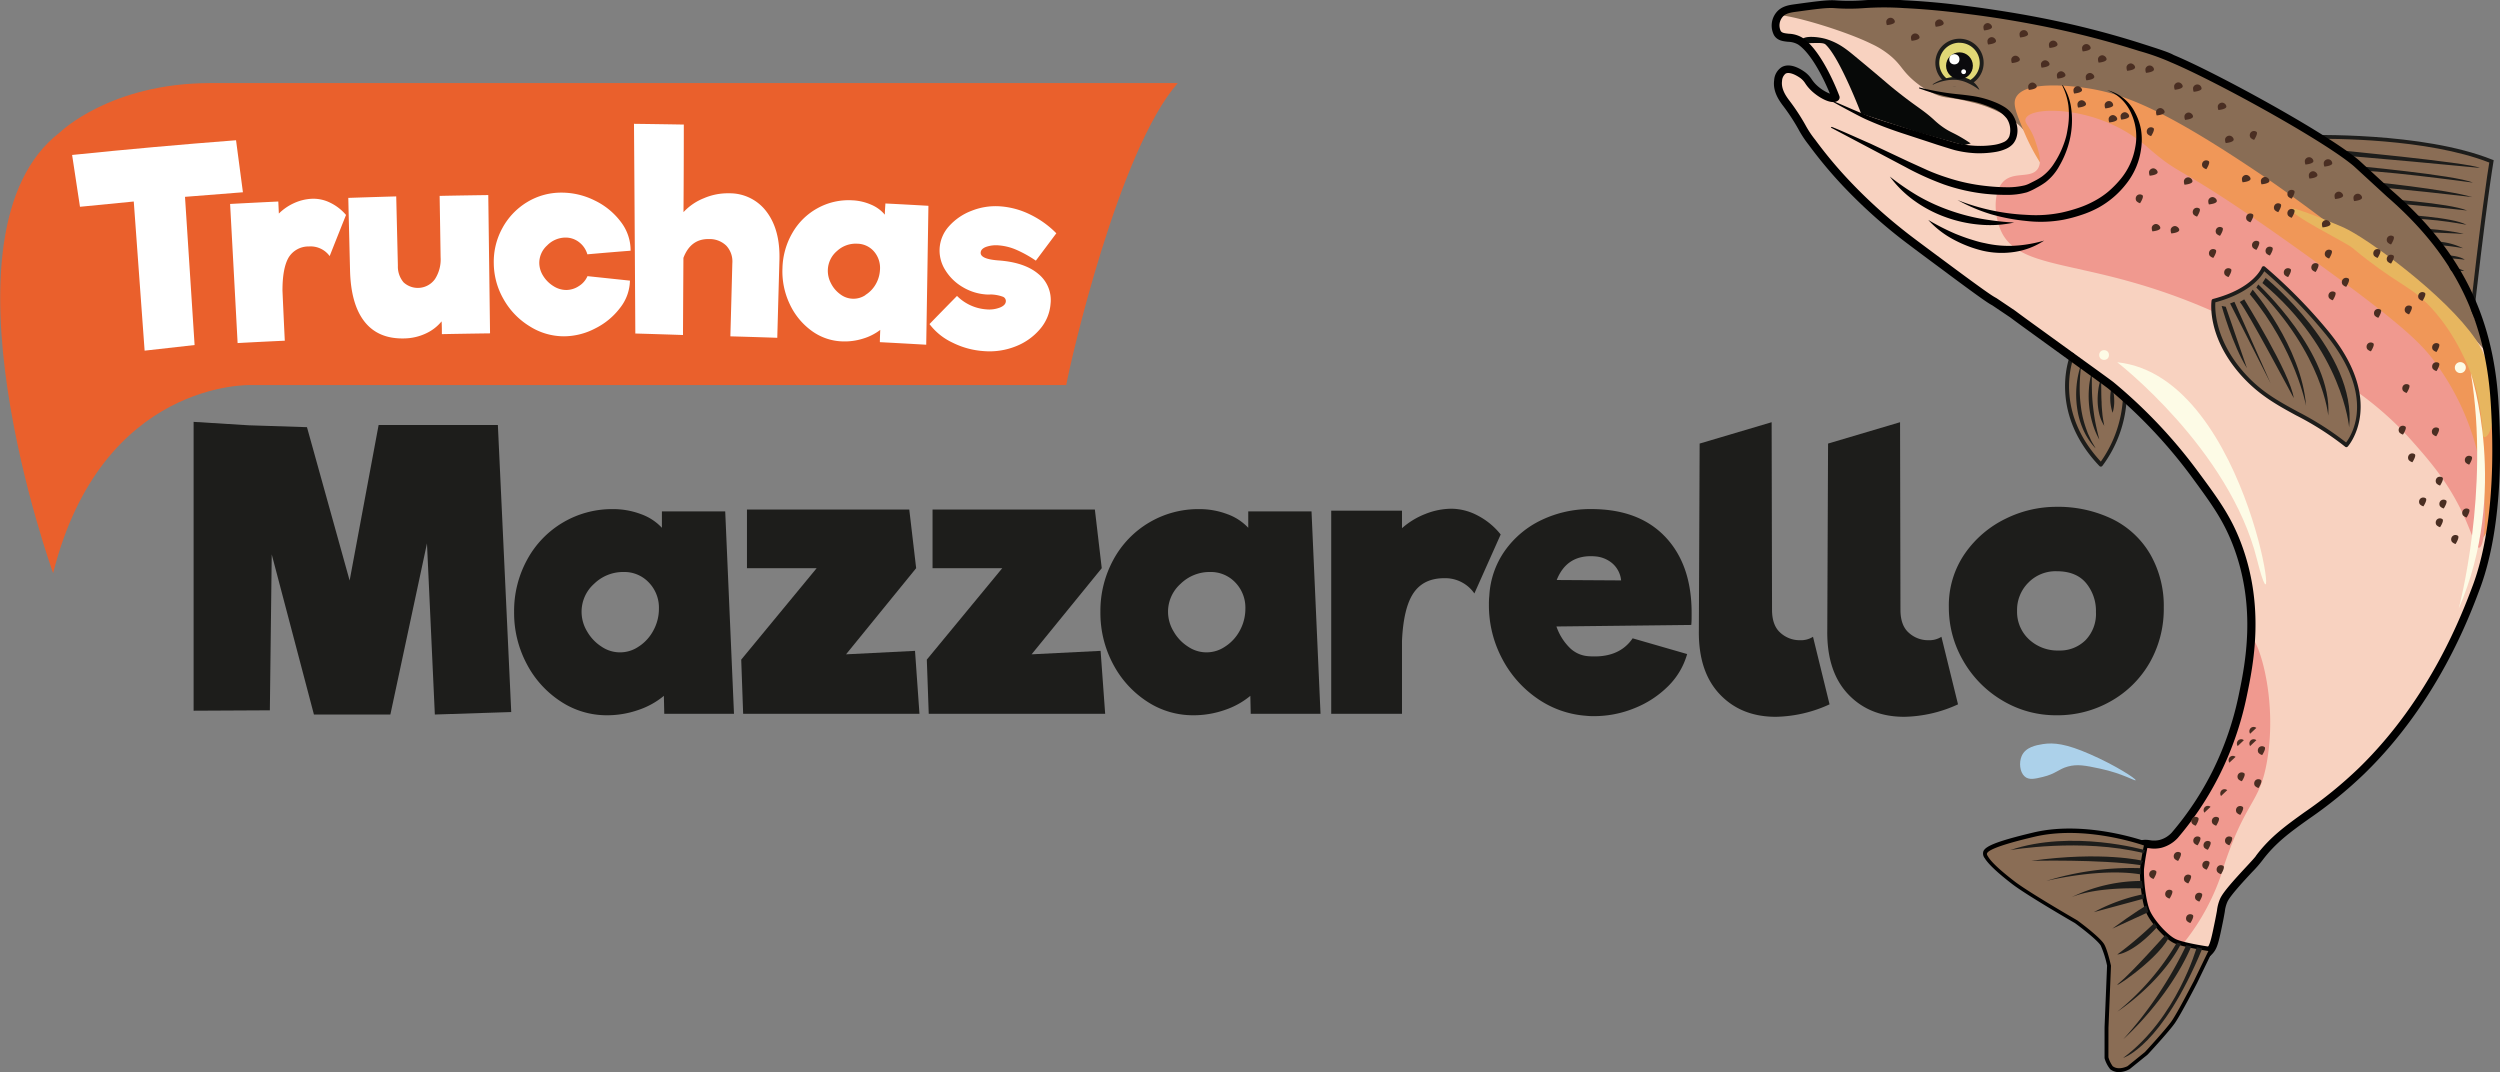 <svg id="Capa_1" data-name="Capa 1" xmlns="http://www.w3.org/2000/svg" viewBox="0 0 635.81 272.68"><rect x="0" y="0" width="635.81" height="272.68" fill="#808080" stroke="none"/><path d="M324.69,306h-246c-25.55,0-38.29,12.53-38.29,12.53-33.13,25.34-1.73,112.1-1.73,112.1C51.05,381.42,89,382.8,89,382.8H296.34C297.32,377.08,309.65,323.15,324.69,306Z" transform="translate(-25.16 -284.87)" fill="#ea602c"/><path d="M135.75,466.59l-2-43.52-9.31,43.52H105L94.27,425.88l-.48,39.64-19.39.1V392.16l14,.87,14.83.48,10.85,39,7.37-39.55h30.33l3.4,73Z" transform="translate(-25.16 -284.87)" fill="#1d1d1b"/><path d="M194.1,466.4l-.1-4.56a20.19,20.19,0,0,1-6.49,3.59,24.06,24.06,0,0,1-7.95,1.35,21.19,21.19,0,0,1-11.82-3.53,25.38,25.38,0,0,1-8.63-9.55,27.65,27.65,0,0,1-3.2-13.18,27.13,27.13,0,0,1,3.3-13.28A24.52,24.52,0,0,1,181,414.35a20.07,20.07,0,0,1,7.13,1.26,13.51,13.51,0,0,1,5.37,3.49v-4.17H209.6l2.23,51.47Zm-6.4-17.16a11,11,0,0,0,3.68-4.12,11.46,11.46,0,0,0,1.36-5.47,9.21,9.21,0,0,0-2.57-6.64,8.56,8.56,0,0,0-6.44-2.67,10.59,10.59,0,0,0-7.47,3,9.49,9.49,0,0,0-3.19,7.17,9.68,9.68,0,0,0,1.4,4.94,11.23,11.23,0,0,0,3.68,3.88,8.35,8.35,0,0,0,9.55-.1Z" transform="translate(-25.16 -284.87)" fill="#1d1d1b"/><path d="M259,466.4H214.16l-.49-13.77,19.19-23.26H215.13V414.45h41.28l1.75,14.92-17.83,21.91,17.54-.88Z" transform="translate(-25.16 -284.87)" fill="#1d1d1b"/><path d="M306.23,466.4H261.36l-.49-13.77,19.19-23.26H262.33V414.45h41.28l1.75,14.92-17.84,21.91,17.55-.88Z" transform="translate(-25.16 -284.87)" fill="#1d1d1b"/><path d="M343.25,466.4l-.1-4.56a20.19,20.19,0,0,1-6.49,3.59,24,24,0,0,1-8,1.35,21.21,21.21,0,0,1-11.82-3.53,25.46,25.46,0,0,1-8.63-9.55,27.64,27.64,0,0,1-3.19-13.18,27.13,27.13,0,0,1,3.29-13.28,24.52,24.52,0,0,1,21.81-12.89,20,20,0,0,1,7.12,1.26,13.62,13.62,0,0,1,5.38,3.49v-4.17h16.09L361,466.4Zm-6.4-17.16a11,11,0,0,0,3.69-4.12,11.57,11.57,0,0,0,1.35-5.47,9.2,9.2,0,0,0-2.56-6.64,8.6,8.6,0,0,0-6.45-2.67,10.57,10.57,0,0,0-7.46,3,9.5,9.5,0,0,0-3.2,7.17,9.7,9.7,0,0,0,1.41,4.94,11.05,11.05,0,0,0,3.68,3.88,8.34,8.34,0,0,0,9.54-.1Z" transform="translate(-25.16 -284.87)" fill="#1d1d1b"/><path d="M401,416a18.16,18.16,0,0,1,5.82,4.8l-6.69,15a9,9,0,0,0-7.66-3.88q-5.24,0-7.8,3.74t-2.95,12.16V466.4h-18V414.74h18v4.46a19.81,19.81,0,0,1,6-3.64,18.15,18.15,0,0,1,6.63-1.31A14.48,14.48,0,0,1,401,416Z" transform="translate(-25.16 -284.87)" fill="#1d1d1b"/><path d="M448.7,421.43q6.68,7.06,6.68,19.28c0,1.36,0,2.39-.09,3.1L421,444.2a14,14,0,0,0,3.24,5.28,7.47,7.47,0,0,0,4.9,2.28q7.75.58,11.24-4.55l13.86,4a18.61,18.61,0,0,1-4.85,8.19A25.45,25.45,0,0,1,440.8,465a27.05,27.05,0,0,1-10.33,2,15.59,15.59,0,0,1-1.93-.09,24.83,24.83,0,0,1-12.36-4.36,28.07,28.07,0,0,1-9-10.18,28.9,28.9,0,0,1-3.35-13.76,18,18,0,0,1,.1-2.23A21.88,21.88,0,0,1,407.84,425a24,24,0,0,1,9.31-7.85,28.72,28.72,0,0,1,12.74-2.81Q442,414.35,448.7,421.43Zm-27.63,10.95,16.38.1a6.61,6.61,0,0,0-2.27-4.37,7.64,7.64,0,0,0-4.32-1.74Q423.69,425.79,421.07,432.38Z" transform="translate(-25.16 -284.87)" fill="#1d1d1b"/><path d="M476.8,467.17q-8.82,0-14.25-5.72t-5.33-16.09l.2-47.68,18.31-5.43.1,47.69q0,4,2.13,5.86a7.23,7.23,0,0,0,5,1.89,5.68,5.68,0,0,0,3.29-.87L490.46,464A33.89,33.89,0,0,1,476.8,467.17Z" transform="translate(-25.16 -284.87)" fill="#1d1d1b"/><path d="M509.46,467.17q-8.82,0-14.25-5.72t-5.33-16.09l.2-47.68,18.31-5.43.1,47.69q0,4,2.13,5.86a7.23,7.23,0,0,0,5,1.89,5.68,5.68,0,0,0,3.29-.87L523.13,464A33.93,33.93,0,0,1,509.46,467.17Z" transform="translate(-25.16 -284.87)" fill="#1d1d1b"/><path d="M534.37,463a27.72,27.72,0,0,1-9.94-10.12,26.81,26.81,0,0,1-3.63-13.52,23.19,23.19,0,0,1,4.12-13.77,26.87,26.87,0,0,1,10.37-8.82,29,29,0,0,1,12.65-3,31.68,31.68,0,0,1,14.53,3.15,22.79,22.79,0,0,1,9.6,9,26.46,26.46,0,0,1,3.39,13.57,27.55,27.55,0,0,1-3.58,13.91A26.19,26.19,0,0,1,562,463.2a27.27,27.27,0,0,1-13.81,3.58A26.43,26.43,0,0,1,534.37,463Zm21.18-15.31a9.6,9.6,0,0,0,2.66-7.17,11.1,11.1,0,0,0-2.52-7.37q-2.52-3-7.46-3a9.68,9.68,0,0,0-7.22,2.91,9.8,9.8,0,0,0-2.86,7.17,9.55,9.55,0,0,0,3,7.22,10.65,10.65,0,0,0,7.66,2.86A9.22,9.22,0,0,0,555.55,447.69Z" transform="translate(-25.16 -284.87)" fill="#1d1d1b"/><path d="M72.21,334.93q1.23,18.85,2.44,37.69-6.36.69-12.71,1.43l-2.76-37.93q-6.84.64-13.68,1.34-1-6.58-2-13.18,20.82-2.14,41.69-3.74.89,6.61,1.75,13.23Q79.59,334.31,72.21,334.93Z" transform="translate(-25.16 -284.87)" fill="#fff"/><path d="M109.09,336.4a12.33,12.33,0,0,1,4.07,3.14Q111.07,344.78,109,350a6,6,0,0,0-5.27-2.45,5.93,5.93,0,0,0-5.15,2.78Q97,353,97,358.77q.28,6.38.59,12.75-6,.27-12,.6-.94-17.69-1.91-35.38,6.14-.33,12.26-.62l.14,3.06A13.36,13.36,0,0,1,100,336.5a12.24,12.24,0,0,1,4.48-1.08A9.59,9.59,0,0,1,109.09,336.4Z" transform="translate(-25.16 -284.87)" fill="#fff"/><path d="M149.34,334.48l.45,35.17q-6.14.08-12.25.2c0-1.08,0-2.17-.07-3.25a11.19,11.19,0,0,1-4.07,3.11,13.42,13.42,0,0,1-5.38,1.23c-4.43.12-7.8-1.29-10.14-4.25s-3.58-7.36-3.7-13.21q-.23-9.15-.44-18.28,6.09-.21,12.19-.38l.42,17.61a6.21,6.21,0,0,0,1.45,4.25,5.35,5.35,0,0,0,8-.86,9.21,9.21,0,0,0,1.42-5.51v.07q-.12-7.85-.25-15.69C141.08,334.6,145.21,334.54,149.34,334.48Z" transform="translate(-25.16 -284.87)" fill="#fff"/><path d="M159.77,367.79a18.88,18.88,0,0,1-6.52-6.79,18.61,18.61,0,0,1-2.51-9.18,17.74,17.74,0,0,1,2.22-9,17.38,17.38,0,0,1,6.25-6.54,16.64,16.64,0,0,1,8.8-2.42,18.81,18.81,0,0,1,8.4,2,18.06,18.06,0,0,1,6.64,5.43,11.9,11.9,0,0,1,2.49,7.34q-5.5.43-11,.92a5.93,5.93,0,0,0-2.11-3.09,5.55,5.55,0,0,0-3.44-1.17,6.59,6.59,0,0,0-4.68,2,6,6,0,0,0-2,4.49,6.28,6.28,0,0,0,1,3.26,8,8,0,0,0,2.58,2.58,6.07,6.07,0,0,0,3.28,1,5.84,5.84,0,0,0,3.22-1,5.55,5.55,0,0,0,2.18-2.52l10.8,1.14a11.57,11.57,0,0,1-2.5,6.92,17.91,17.91,0,0,1-6.34,5.24,17.27,17.27,0,0,1-7.93,2A16.27,16.27,0,0,1,159.77,367.79Z" transform="translate(-25.16 -284.87)" fill="#fff"/><path d="M210.91,370.41q.26-9.3.5-18.61a5.87,5.87,0,0,0-1.52-4.43,6.06,6.06,0,0,0-4.41-1.7c-3.1-.07-5.28,1.53-6.51,4.79q-.06,9.8-.11,19.61-6.06-.21-12.12-.38-.15-26.67-.34-53.33,6.33.08,12.67.19,0,11.13-.08,22.27a14.24,14.24,0,0,1,5.21-3.55,15.4,15.4,0,0,1,6.43-1.24,11.66,11.66,0,0,1,9.52,4.73q3.43,4.56,3.24,12.15-.28,9.93-.55,19.87Q216.87,370.57,210.91,370.41Z" transform="translate(-25.16 -284.87)" fill="#fff"/><path d="M248.93,371.89c0-1,.06-2.08.1-3.12a13.58,13.58,0,0,1-4.45,2.24,15.55,15.55,0,0,1-5.32.68,13.93,13.93,0,0,1-7.77-2.75,17.49,17.49,0,0,1-5.5-6.77,19.36,19.36,0,0,1-1.83-9.11,18.76,18.76,0,0,1,2.55-9,16.53,16.53,0,0,1,6.39-6.25,16.33,16.33,0,0,1,8.76-2,13.42,13.42,0,0,1,4.8,1.09,9.28,9.28,0,0,1,3.54,2.57c0-1,.09-1.9.14-2.85,3.65.18,7.29.38,10.94.59q-.27,17.67-.56,35.33Q254.83,372.2,248.93,371.89Zm-3.68-12a7.68,7.68,0,0,0,2.61-2.7,8.17,8.17,0,0,0,1.1-3.71,6.36,6.36,0,0,0-1.5-4.63,5.73,5.73,0,0,0-4.27-2,7,7,0,0,0-5.13,1.83,6.58,6.58,0,0,0-2.36,4.82,6.78,6.78,0,0,0,.8,3.43,7.65,7.65,0,0,0,2.35,2.77,5.5,5.5,0,0,0,6.4.23Z" transform="translate(-25.16 -284.87)" fill="#fff"/><path d="M288.6,351.16a30.17,30.17,0,0,0-5.05-2.8,13.82,13.82,0,0,0-4.33-1.08,7.66,7.66,0,0,0-3.28.38c-.88.34-1.33.82-1.37,1.44q-.12,1.65,4.46,2,6.66.46,10.17,3.41a8.53,8.53,0,0,1,3.14,7.64,11.15,11.15,0,0,1-2.69,6.43,15.44,15.44,0,0,1-6.16,4.37,18,18,0,0,1-8.08,1.22,20.89,20.89,0,0,1-8-2.16,15.69,15.69,0,0,1-5.86-4.72q3.48-3.58,7-7.16a11.7,11.7,0,0,0,7.46,3.42,7.6,7.6,0,0,0,3.45-.46c1-.4,1.47-.93,1.51-1.59a1.17,1.17,0,0,0-.83-1.19,9.58,9.58,0,0,0-3-.55,7.83,7.83,0,0,1-1.18,0,13.39,13.39,0,0,1-6-1.9,12.71,12.71,0,0,1-4.4-4.31,9.32,9.32,0,0,1-1.43-5.54,9.22,9.22,0,0,1,2.37-5.59,14.61,14.61,0,0,1,5.73-3.93,16.43,16.43,0,0,1,7.35-1.14,20.47,20.47,0,0,1,7.56,2.07,24,24,0,0,1,6.67,4.78Z" transform="translate(-25.16 -284.87)" fill="#fff"/><path d="M568.3,483.3c.15-.37-5.16-3.81-11.58-6.61-6.16-2.7-9.24-3-12-2.58-1.72.28-4.44.75-5.42,3.08-.67,1.61-.49,4,.76,5.13,1.08,1,2.57.64,4.62.15,3.39-.82,4-2,6.38-2.65s4.37-.3,8.28.55C565,481.59,568.19,483.59,568.3,483.3Z" transform="translate(-25.16 -284.87)" fill="#acd1ea"/><path d="M659.56,387.17c-1.49-23.05-10.46-38.85-26.68-52.93l-8.47-7.77c-8.35-7-36.74-22.42-46.87-26.61-1.15-.67-3.71-1.49-8.09-2.88-9.37-3-16.92-4.71-20.71-5.53-4.78-1-12.47-2.55-22.08-3.79-4.45-.57-9.91-1.27-17.25-1.63-11.2-.55-9.36.52-17.78,0-2-.12-4.62.23-9.83.94-1.56.21-3.11.45-4.14,1.72a4.35,4.35,0,0,0-.52,4.66c1.07,1.77,3.79.65,5.87,2.07,4.94,3.39,9,14.32,9,14.32-.87.74-3.91-.83-5.69-2.59-1.39-1.36-1.38-2.19-2.94-3.27-.44-.31-3-2.05-4.65-1a3.54,3.54,0,0,0-1.39,2.59c-.33,2.46,1.19,4.53,1.9,5.52,5.44,7.52-.4,1.23,6.73,10.18,4,5.06,6,7.59,8.63,10.35a130.28,130.28,0,0,0,14.15,12.94c1.56,1.27,5.18,3.95,12.42,9.32,9.07,6.72,10.24,7.41,11.21,7.93l4.64,3.12c1.57,1.19,3.71,2.74,6.59,4.82,11.83,8.56,17.78,12.82,18.39,13.34a128.54,128.54,0,0,1,20.91,22c5.43,7.34,8.6,11.63,11.17,18.39,6.11,16.06,3.05,30.85,1.44,38.57a79.69,79.69,0,0,1-6.71,19.47,78.67,78.67,0,0,1-10.56,15.94,7.6,7.6,0,0,1-3.58,2.15,9.82,9.82,0,0,1-3.66,0c-3.53-.16-6.89,4.09-8.07,6.29-3.56,6.66.5,17.81,8.47,21.82,5.67,2.85,13.72,2.31,16.16-1.31.74-1.09,1.16-3.16,2-7.31.6-2.94.52-3.62,1.14-5,1.16-2.6,2.9-3.63,4.73-5.3A20,20,0,0,0,597,507a3.19,3.19,0,0,0,.63-.73h0a23.15,23.15,0,0,0,2.09-3.11c6.52-8.71,14.38-10.8,26.06-22.16,18.07-17.59,26.21-38.84,29.2-46.87C658.76,424,660.92,408.3,659.56,387.17Z" transform="translate(-25.16 -284.87)" fill="#f8d2c0"/><path d="M570.23,499.49c2.42-.71,3.74-.15,5.27-.32,3.9-.44,6.41-5.27,8.57-9.64,6.15-12.39,9.23-18.58,10.53-23.79,2.95-11.8,1.91-18.62,3-18.7,1.64-.11,6.85,14.73,4.19,31-1.95,11.92-5.69,9.71-11.89,29.74A57.55,57.55,0,0,1,581.07,524c-2.44,3.16-4.11,4.6-6.24,4.83-4.78.52-8.76-5.41-9.93-7.15s-4.15-6.18-3.19-11.93a13.14,13.14,0,0,1,3.53-7.2A11.64,11.64,0,0,1,570.23,499.49Z" transform="translate(-25.16 -284.87)" fill="#f0998f"/><path d="M611.84,319.7s29-1,47,6.19c0,0-1.8,9.92-5.66,45.22Z" transform="translate(-25.16 -284.87)" fill="#8a6d55"/><path d="M653.51,372.36l-42.68-53.12,1,0c.29,0,29.34-.91,47.16,6.23l.38.15-.07.4c0,.1-1.85,10.33-5.66,45.18Zm-40.64-52.18,39.91,49.68c3.32-30.24,5.1-41.49,5.46-43.65C642.48,320.05,618.11,320.1,612.87,320.18Z" transform="translate(-25.16 -284.87)" fill="#1d1d1b"/><path d="M617.88,322.87s35.33,3.33,37.94,4.7c0,0-33.86-3.25-36.39-3.19S617.88,322.87,617.88,322.87Z" transform="translate(-25.16 -284.87)" fill="#1d1d1b"/><path d="M623,326.94s26.67,2.44,31.07,4.37c0,0-27.21-3.7-30.28-2.9S623,326.94,623,326.94Z" transform="translate(-25.16 -284.87)" fill="#1d1d1b"/><path d="M627.43,331s19.9,2,26.5,4c0,0-22.35-2.61-26.08-2.6S627.43,331,627.43,331Z" transform="translate(-25.16 -284.87)" fill="#1d1d1b"/><path d="M630.38,335.33s17.64,1.14,22.24,3.08c0,0-15-1.68-21.43-2S630.38,335.33,630.38,335.33Z" transform="translate(-25.16 -284.87)" fill="#1d1d1b"/><path d="M635.45,339.4s13.45.65,17,2.64c0,0-13.83-2.68-17.94-.87S635.45,339.4,635.45,339.4Z" transform="translate(-25.16 -284.87)" fill="#1d1d1b"/><path d="M637.46,344.38c1.82-.87,14.3,0,14.3,0-4.34-1.26-15.23-1.69-15.23-1.69Z" transform="translate(-25.16 -284.87)" fill="#1d1d1b"/><path d="M639.36,346.86A17.62,17.62,0,0,1,651.58,348s-7.2-1.4-10.21-.5Z" transform="translate(-25.16 -284.87)" fill="#1d1d1b"/><path d="M642.29,349.59s7.58-.3,9.73,1.33c0,0-6.66-.9-9.19,0Z" transform="translate(-25.16 -284.87)" fill="#1d1d1b"/><path d="M644.56,352.85s5.06-.43,7.32.93c0,0-4.71-.23-6.75.73Z" transform="translate(-25.16 -284.87)" fill="#1d1d1b"/><path d="M660.92,327" transform="translate(-25.16 -284.87)" fill="#9a9560"/><path d="M552.22,375.1s-6.13,13.95,7.23,27.94a31.05,31.05,0,0,0,6.11-17.46S552.41,375.89,552.22,375.1Z" transform="translate(-25.16 -284.87)" fill="#8a6d55"/><path d="M559.45,403.54a.48.48,0,0,1-.36-.15c-13.43-14.07-7.39-28.35-7.33-28.49a.49.49,0,0,1,.5-.3.51.51,0,0,1,.42.31c.59.84,8.37,6.73,13.17,10.27a.51.51,0,0,1,.21.41,31.28,31.28,0,0,1-6.22,17.77.49.49,0,0,1-.37.18Zm-7-27.52c-1,3-3.8,14.59,7,26.25a31,31,0,0,0,5.64-16.44C558.21,380.78,554,377.5,552.42,376Z" transform="translate(-25.16 -284.87)" fill="#1d1d1b"/><path d="M554.55,377.2a44.68,44.68,0,0,0-.47,5.63,35.81,35.81,0,0,0,.32,5.58,25.84,25.84,0,0,0,1.29,5.41l.48,1.31.6,1.27c.34.88.92,1.63,1.34,2.49a17.25,17.25,0,0,1-3.15-4.78,20.36,20.36,0,0,1-1.55-5.56A24.12,24.12,0,0,1,554.55,377.2Z" transform="translate(-25.16 -284.87)" fill="#1d1d1b"/><path d="M557.24,379.32c-.09,1.48-.08,2.94-.06,4.4s.11,2.91.27,4.36.35,2.88.63,4.31.62,2.85,1,4.3a19.64,19.64,0,0,1-1.73-4.12,23.51,23.51,0,0,1-.86-4.39,24.84,24.84,0,0,1-.06-4.48A18.05,18.05,0,0,1,557.24,379.32Z" transform="translate(-25.16 -284.87)" fill="#1d1d1b"/><path d="M559.52,381.06c.07,2.08,0,4.1.13,6.11,0,1,.11,2,.2,3s.28,2,.48,3a9.7,9.7,0,0,1-1.24-2.88,15.55,15.55,0,0,1-.44-3.1,19.08,19.08,0,0,1,.15-3.12A13.78,13.78,0,0,1,559.52,381.06Z" transform="translate(-25.16 -284.87)" fill="#1d1d1b"/><path d="M562.25,383.12a10.34,10.34,0,0,1,.6,3.35,10.07,10.07,0,0,1-.4,3.38,11.58,11.58,0,0,1-.2-6.73Z" transform="translate(-25.16 -284.87)" fill="#1d1d1b"/><path d="M483.38,295.16c.18-1.33,4.32-1,6.53-.26,3,1,4.84,2.48,7.13,4.38,7.54,6.24,7.54,6.38,9.89,8.28,5.66,4.56,7,5,10,7.7a19.13,19.13,0,0,0,3.45,2.65c1.13.66,1.85.91,3.45,1.84,1.1.64,2,1.22,2.53,1.61l-1.81.43-12.06-3.42-14-4.6s-5.42-14.26-9.07-17.6C488.44,295.25,483.2,296.52,483.38,295.16Z" transform="translate(-25.16 -284.87)" fill="#070908"/><path d="M501.06,296a21.7,21.7,0,0,1,5.29,3.41c2.23,2,2.51,3.13,4.74,5.26a22.41,22.41,0,0,0,5.85,4c3.16,1.46,3.8.67,9.47,2.17a31,31,0,0,1,7,2.47,19,19,0,0,1,5.58,3.72c1.6,1.64,2.07,2.85,3.62,3.4a5.29,5.29,0,0,0,3.9-.31c3.51-1.42,72.35,8,111.5,54.94-4.31-12.53-11.85-28.85-22.65-38.23l-9.81-8.7c-8.35-7-32.06-21.48-42.19-25.67a44.53,44.53,0,0,0-8.76-3.86c-9.36-3-14.58-4.66-18.37-5.48-4.78-1-12.47-2.56-22.08-3.8-4.45-.57-14.91-2.83-22.25-3.19-11.19-.56-5.82.47-14.24,0a46.27,46.27,0,0,0-9.74.56c-1.51.21-9.19.83-10.22,2C483.22,289.3,495.3,293.15,501.06,296Z" transform="translate(-25.16 -284.87)" fill="#896d55"/><circle cx="498.34" cy="16.02" r="5.64" fill="#e1d876"/><path d="M523.51,307a6.14,6.14,0,1,1,6.14-6.13A6.15,6.15,0,0,1,523.51,307Zm0-11.27a5.14,5.14,0,1,0,5.14,5.14A5.14,5.14,0,0,0,523.51,295.75Z" transform="translate(-25.16 -284.87)" fill="#1d1d1b"/><path d="M516.71,306.34s7.22-4.28,11.79,1.3" transform="translate(-25.16 -284.87)" fill="#8a6d55"/><path d="M516.68,306.3a11.85,11.85,0,0,1,6.25-1.91,6.42,6.42,0,0,1,3.31.78,5.87,5.87,0,0,1,2.3,2.44.06.06,0,0,1,0,.07h-.06a15.48,15.48,0,0,0-2.68-1.61,9.22,9.22,0,0,0-2.89-.87,10.61,10.61,0,0,0-3.12.2,12.9,12.9,0,0,0-3,1,0,0,0,0,1-.06,0A0,0,0,0,1,516.68,306.3Z" transform="translate(-25.16 -284.87)" fill="#1d1d1b"/><circle cx="498.34" cy="16.72" r="3.41" fill="#0b0a0d"/><circle cx="497.04" cy="15.08" r="1.3" fill="#fff"/><circle cx="499.4" cy="18.24" r="0.61" fill="#fff"/><path d="M545.11,327.89a52.15,52.15,0,0,1-5.37-9.95c-1.8-4.32-2.68-6.52-1.93-8.16,2.06-4.49,14.12-3,16.5-2.71,10.51,1.3,21,5.25,47.85,23.52,0,0,13.66,9.28,32.45,24.61,10.87,8.87,16.71,14.31,20.82,23.25a58,58,0,0,1,4.48,16.48c1.63,10.92-.79,26.45-4.09,27.13-3.45.71-3.86-15.73-15.81-35.23-8.06-13.16-20.42-33.35-42.17-42.45C578.63,336.35,551.85,336.86,545.11,327.89Z" transform="translate(-25.16 -284.87)" fill="#f09758"/><path d="M567.59,356.69c-18.55-5.29-29.9-4.88-33.58-13.21-1.68-3.77-2.08-10,.86-12.63,2.71-2.39,7-.51,8.61-3.15,1-1.69.24-4.08-.58-6.61-1.33-4.11-3-4.84-2.58-6,1-2.73,11.32-3,20.67.86a37.86,37.86,0,0,1,10.62,6.6c9.52,8.32,6.09,2.7,41,27.84,24.7,17.77,29,22.42,32.73,27.84a64.45,64.45,0,0,1,9.47,20.1c3.33,12.45,2.6,25.57.86,25.83-.9.13-1.65-3.24-4-8.32-3.94-8.48-8.69-13.85-13.2-18.95-10.08-11.39-22.07-18-32.15-23.54C596.72,368.09,584.75,361.57,567.59,356.69Z" transform="translate(-25.16 -284.87)" fill="#f0998f"/><path d="M600.85,353.09s-2,5.48-12.74,8.27c0,0-1.22,8.3,6.68,17.78s16.47,10.29,27.11,19c0,0,9.72-10.66-4.9-28.57A130.21,130.21,0,0,0,600.85,353.09Z" transform="translate(-25.16 -284.87)" fill="#8a6d55"/><path d="M621.9,398.6a.47.47,0,0,1-.31-.12,74.74,74.74,0,0,0-12.53-8c-5.17-2.82-10-5.49-14.65-11-8-9.54-6.84-17.82-6.79-18.17a.49.49,0,0,1,.37-.41c10.31-2.68,12.37-7.91,12.39-8a.52.52,0,0,1,.34-.31.54.54,0,0,1,.46.1,131.33,131.33,0,0,1,16.21,16.51c14.72,18,5,29.1,4.88,29.21A.5.5,0,0,1,621.9,398.6Zm-33.32-36.84c-.11,1.6-.2,8.91,6.6,17.06,4.47,5.36,9.05,7.86,14.36,10.75a76.89,76.89,0,0,1,12.29,7.83c1.52-2,7.63-11.81-5.22-27.55a129.7,129.7,0,0,0-15.59-16C600.15,355.44,597.17,359.44,588.58,361.76Z" transform="translate(-25.16 -284.87)" fill="#1d1d1b"/><path d="M590.18,362.68s2.7,9.83,6.43,15.81l-5.39-15.61Z" transform="translate(-25.16 -284.87)" fill="#1d1d1b"/><polygon points="567.17 77.18 568.26 76.75 577.47 97.48 567.17 77.18" fill="#1d1d1b"/><path d="M594.79,361.67l1.13-.67s11.76,18.92,12.59,25.1C608.51,386.1,596.57,363.65,594.79,361.67Z" transform="translate(-25.16 -284.87)" fill="#1d1d1b"/><path d="M597.33,359.69l.74-1.16S610.49,373,611.65,388.1C611.65,388.1,609,373.8,597.33,359.69Z" transform="translate(-25.16 -284.87)" fill="#1d1d1b"/><path d="M599,358l.5-.78s18.93,17.55,17.79,33.35C617.27,390.59,616.07,375.17,599,358Z" transform="translate(-25.16 -284.87)" fill="#1d1d1b"/><path d="M600.54,356.85l.83-1.3s23.29,18.93,21.23,38C622.6,393.54,621,374,600.54,356.85Z" transform="translate(-25.16 -284.87)" fill="#1d1d1b"/><path d="M491,317.13c3.34,1.33,6.57,2.85,9.85,4.27l9.68,4.56,4.82,2.19a48.93,48.93,0,0,0,4.84,1.83,47.55,47.55,0,0,0,10.06,2.19,49.24,49.24,0,0,0,5.14.32,18.25,18.25,0,0,0,4.77-.5,6.7,6.7,0,0,0,1-.38l1.18-.59a16.59,16.59,0,0,0,2.1-1.22,12.41,12.41,0,0,0,3.2-3.49,22.8,22.8,0,0,0,2.28-4.52,20.67,20.67,0,0,0,.77-2.43c.19-.82.32-1.67.45-2.52a20.26,20.26,0,0,0,.06-5.16,16,16,0,0,0-1.54-5h0a.1.1,0,0,1,0-.13.08.08,0,0,1,.12,0,14.61,14.61,0,0,1,2,5,22.1,22.1,0,0,1-.72,10.63,24.15,24.15,0,0,1-2.17,4.91,13.16,13.16,0,0,1-3.47,4.1,17.16,17.16,0,0,1-2.3,1.42,15.62,15.62,0,0,1-2.44,1.16,18.28,18.28,0,0,1-5.34.66,50.56,50.56,0,0,1-5.37-.28,47.41,47.41,0,0,1-10.45-2.38,72.13,72.13,0,0,1-9.77-4.42l-18.9-10a.1.1,0,0,1,0-.14.09.09,0,0,1,.12,0Z" transform="translate(-25.16 -284.87)"/><path d="M513.29,307.12c1.57.38,3.13.72,4.69,1s3.13.51,4.71.67,3.17.33,4.83.61a24.51,24.51,0,0,1,4.86,1.4,16.17,16.17,0,0,1,2.37,1.16,7.32,7.32,0,0,1,2.22,2,7.7,7.7,0,0,1,1.14,2.82,6,6,0,0,1-.19,3.28,4.86,4.86,0,0,1-.4.83,3.85,3.85,0,0,1-.62.79,5.26,5.26,0,0,1-1.47,1,10.77,10.77,0,0,1-2.74.83,25.13,25.13,0,0,1-5.17.32,26.73,26.73,0,0,1-5.09-.75c-.9-.23-1.61-.48-2.39-.71l-2.29-.72c-3-1-6.11-2-9.13-3s-6.07-2.15-9.05-3.5c-1.48-.69-2.89-1.46-4.32-2.22s-2.84-1.52-4.23-2.32h0a.1.1,0,0,1,0-.14.09.09,0,0,1,.12,0c2.95,1.24,5.86,2.58,8.85,3.74s6.06,2,9.13,3l9.21,2.75c1.53.44,3.07.93,4.6,1.34a25.9,25.9,0,0,0,4.72.65,23.62,23.62,0,0,0,4.75-.25,9.09,9.09,0,0,0,2.25-.65,2.67,2.67,0,0,0,1.55-1.57,5.39,5.39,0,0,0-.65-4.44,8.64,8.64,0,0,0-3.78-2.73,24.7,24.7,0,0,0-4.51-1.53c-1.56-.35-3.15-.58-4.72-.88a56.16,56.16,0,0,1-9.28-2.55.1.1,0,0,1-.05-.13.08.08,0,0,1,.11-.06Z" transform="translate(-25.16 -284.87)"/><path d="M523,335.74a54.25,54.25,0,0,0,17.71,3.78,32.46,32.46,0,0,0,8.87-.61,39.37,39.37,0,0,0,4.3-1.21,24.58,24.58,0,0,0,4-1.76,20.71,20.71,0,0,0,3.61-2.46,26,26,0,0,0,3.06-3.15,17.22,17.22,0,0,0,3.62-7.84,14.1,14.1,0,0,0-.91-8.59,11.32,11.32,0,0,0-2.44-3.68,10.82,10.82,0,0,0-3.78-2.43,10.85,10.85,0,0,1,7.1,5.68,14.68,14.68,0,0,1,1.55,4.49,16,16,0,0,1,0,4.78,18.05,18.05,0,0,1-3.68,8.76,23,23,0,0,1-7.19,6.19,25.73,25.73,0,0,1-4.37,1.86,36.53,36.53,0,0,1-4.54,1.21,31.78,31.78,0,0,1-9.38.31,49.56,49.56,0,0,1-9.1-1.74A43.8,43.8,0,0,1,523,335.74Z" transform="translate(-25.16 -284.87)"/><path d="M505.78,329.76a63,63,0,0,0,7.12,4.9,47.68,47.68,0,0,0,7.71,3.57,51.34,51.34,0,0,0,8.21,2.24,71.21,71.21,0,0,0,8.59,1,29.15,29.15,0,0,1-8.8.53,33.65,33.65,0,0,1-8.68-1.92,32.07,32.07,0,0,1-7.88-4.14A27.74,27.74,0,0,1,505.78,329.76Z" transform="translate(-25.16 -284.87)"/><path d="M515.56,340.8a57.1,57.1,0,0,0,7,3.57c1.2.48,2.38.93,3.62,1.32s2.45.77,3.69,1a27.18,27.18,0,0,0,7.53.68,33.62,33.62,0,0,0,7.65-1.32,18.71,18.71,0,0,1-7.48,2.88,21.51,21.51,0,0,1-8.15-.29,31.08,31.08,0,0,1-7.54-2.91A23.53,23.53,0,0,1,515.56,340.8Z" transform="translate(-25.16 -284.87)"/><path d="M621.16,342.71c6,2.67,26,17.26,33.61,28.44,6.4,9.39,5.18,23.82,2.44,24.87-1,.37-.68-2.48-.68-2.48s-.7-7.43-2.16-11.57c-4-11.38-9.61-17.63-12.17-20.15-4.64-4.55-7.89-4.92-18.79-13.92-1.79-1.48-16.21-8.5-15.55-9.92C608.24,337.17,620.64,342.48,621.16,342.71Z" transform="translate(-25.16 -284.87)" fill="#e7b65f"/><path d="M579.31,530.4a19,19,0,0,1-8.38-1.94,19.64,19.64,0,0,1-9.43-11.55c-1.34-4.24-1.15-8.48.53-11.63,1.05-2,4.75-7,9-6.82.28,0,.57.05.88.09a6.17,6.17,0,0,0,2.48-.06,6.48,6.48,0,0,0,3.1-1.87,77.37,77.37,0,0,0,10.4-15.7,79.7,79.7,0,0,0,6.62-19.22c1.62-7.77,4.62-22.23-1.39-38-2.53-6.63-5.55-10.72-11-18.14a127.47,127.47,0,0,0-20.75-21.83c-.4-.34-3.85-2.83-9.56-6.95l-8.87-6.42c-2.87-2.07-4.94-3.57-6.51-4.75l-4.59-3.09c-.85-.45-1.82-1-11.25-8l-.11-.09c-7.17-5.31-10.77-8-12.35-9.25a132.57,132.57,0,0,1-14.24-13,111.63,111.63,0,0,1-8.7-10.43,27.44,27.44,0,0,1-2.64-4,50.53,50.53,0,0,0-4.1-6.22c-.81-1.13-2.47-3.42-2.08-6.25a4.26,4.26,0,0,1,1.87-3.31c1.45-.86,3.48-.48,5.73,1.07a7,7,0,0,1,1.95,2,8.76,8.76,0,0,0,1.12,1.36,10.9,10.9,0,0,0,3.51,2.3c-1.23-3-4.44-10-8.06-12.49a5.33,5.33,0,0,0-2.59-.71c-1.28-.14-2.73-.29-3.56-1.67a5.3,5.3,0,0,1,.59-5.8c1.31-1.62,3.24-1.88,4.79-2.09,5.26-.72,7.9-1.08,10-1a49.34,49.34,0,0,0,7.43,0,75.63,75.63,0,0,1,10.33,0c7.53.37,13.19,1.1,17.33,1.64,7.46,1,14.92,2.24,22.16,3.81,7,1.51,14,3.37,20.8,5.54,4.66,1.49,7,2.24,8.23,2.94,10.6,4.4,38.85,19.81,47.08,26.74l8.49,7.8c17.25,15,25.58,31.51,27,53.6h0c1.59,24.6-1.65,39.35-4.64,47.39-2.68,7.21-10.83,29.13-29.44,47.23a109.63,109.63,0,0,1-14.14,11.51c-4.68,3.34-8.38,6-11.78,10.5a31.45,31.45,0,0,1-2.7,3.08c-2.22,2.39-5.57,6-6.24,7.53a8.57,8.57,0,0,0-.65,2.49c-.11.59-.23,1.33-.43,2.32-.9,4.41-1.31,6.41-2.16,7.67C586.79,529.16,583.24,530.4,579.31,530.4Zm-8.52-29.95c-2.95,0-6,3.87-7,5.77-1.43,2.68-1.57,6.35-.38,10.09a17.57,17.57,0,0,0,8.42,10.36c5.26,2.65,12.77,2.16,14.88-1,.63-.93,1.06-3.06,1.85-6.94.2-1,.33-1.69.43-2.27a10.59,10.59,0,0,1,.79-3c.75-1.7,3.43-4.66,6.6-8.08,1.08-1.16,2.29-2.47,2.48-2.78l.06-.1c3.59-4.79,7.6-7.65,12.25-11a107.49,107.49,0,0,0,13.91-11.31c18.28-17.79,26.32-39.4,29-46.5,2.92-7.85,6.08-22.31,4.52-46.56-1.38-21.52-9.51-37.62-26.34-52.23l-8.49-7.8c-8.09-6.81-36.12-22.09-46.57-26.41l-.12-.06a58.93,58.93,0,0,0-7.9-2.8c-6.76-2.15-13.69-4-20.61-5.5-7.19-1.55-14.59-2.83-22-3.78-4.1-.53-9.72-1.25-17.17-1.62a74.45,74.45,0,0,0-10.09,0,49.66,49.66,0,0,1-7.7,0c-1.91-.12-4.49.23-9.63.93-1.58.21-2.75.44-3.5,1.36a3.33,3.33,0,0,0-.44,3.52c.3.5.95.59,2.06.71a7.2,7.2,0,0,1,3.51,1.05c5.15,3.52,9.18,14.34,9.35,14.8a1,1,0,0,1-.29,1.1c-1.65,1.41-5.4-1-7-2.63a10.28,10.28,0,0,1-1.36-1.65,4.9,4.9,0,0,0-1.45-1.52c-1.49-1-2.87-1.42-3.58-1a2.49,2.49,0,0,0-.9,1.87c-.28,2,1,3.81,1.7,4.77a53.28,53.28,0,0,1,4.26,6.46,24.74,24.74,0,0,0,2.48,3.73,110.28,110.28,0,0,0,8.56,10.27,129.14,129.14,0,0,0,14.05,12.85c1.53,1.24,5.12,3.9,12.27,9.2l.11.08c9.31,6.9,10.26,7.41,11.1,7.86l4.71,3.17c1.6,1.2,3.66,2.7,6.52,4.76l8.87,6.42c6.33,4.57,9.22,6.66,9.69,7.05a128.75,128.75,0,0,1,21.06,22.16c5.42,7.32,8.69,11.73,11.31,18.62,6.21,16.34,3.14,31.17,1.48,39.13a81.53,81.53,0,0,1-6.79,19.72A79.64,79.64,0,0,1,579,498a8.64,8.64,0,0,1-4.09,2.47,7.86,7.86,0,0,1-3.24.1c-.25,0-.48-.06-.71-.07Z" transform="translate(-25.16 -284.87)"/><path d="M571,499.46s-15.05-5.59-28.59-2.37-12.9,4.39-12,5.81c1.22,2,5,5,6.88,6.45,3.71,2.85,15.91,9.89,15.91,9.89s5.45,4,6.66,5.8c.78,1.18,1.72,5.38,1.72,5.38l-.64,15.69v7.74a8.32,8.32,0,0,0,1.29,2.58c1.81,1.37,4.3,0,4.3,0l4.51-3.65s5.38-5.8,6.88-8c1.66-2.36,5.59-10.1,5.59-10.1l4.09-8.46s-7.11-1.06-9.25-2.08c-2.3-1.1-5.51-4.86-6.66-7.13-1.26-2.5-1.82-8.35-1.72-11.14A62.83,62.83,0,0,1,571,499.46Z" transform="translate(-25.16 -284.87)" fill="#8a6d55"/><path d="M564.08,557.54a3.59,3.59,0,0,1-2.21-.71A7.73,7.73,0,0,1,560.4,554l0-.16v-7.74l.64-15.65a25,25,0,0,0-1.63-5.14c-1.16-1.75-6.49-5.64-6.55-5.68-.45-.26-12.22-7.06-15.92-9.9s-6.08-5.08-7-6.58a1.89,1.89,0,0,1-.36-1.77c.51-1.21,2.81-2.43,12.71-4.78,13.54-3.23,28.74,2.32,28.89,2.38l.4.15-.09.42a63.88,63.88,0,0,0-1.06,6.36c-.1,2.91.5,8.59,1.66,10.9s4.29,5.89,6.44,6.91,9,2,9.1,2l.68.1-4.39,9.07c-.16.32-4,7.8-5.63,10.17-1.5,2.16-6.7,7.77-6.92,8l-4.57,3.7A5.85,5.85,0,0,1,564.08,557.54Zm-2.7-3.77a7.31,7.31,0,0,0,1.09,2.26c1.53,1.16,3.73,0,3.76,0l4.44-3.6s5.32-5.75,6.78-7.85c1.62-2.32,5.52-10,5.56-10l3.79-7.84c-1.85-.29-6.91-1.15-8.72-2-2.35-1.12-5.64-4.87-6.9-7.36-1.35-2.67-1.86-8.73-1.77-11.38a57.29,57.29,0,0,1,1-6.11c-2.48-.84-15.88-5.06-27.9-2.2-2.82.67-11.39,2.71-12,4.2-.09.2,0,.43.28.86.59,1,2.24,2.84,6.76,6.31,3.65,2.8,15.74,9.78,15.86,9.85s5.58,4.07,6.83,6c.8,1.22,1.69,5.1,1.79,5.54l0,.06v.07l-.64,15.69Z" transform="translate(-25.16 -284.87)"/><path d="M575.83,522.68s-8.41,9.46-11.66,12.13,9.08-5.16,12.52-11.37Z" transform="translate(-25.16 -284.87)" fill="#1d1d1b"/><path d="M578.8,524.59a64.45,64.45,0,0,1-15.17,17.58s10.87-7,16.22-17.29Z" transform="translate(-25.16 -284.87)" fill="#1d1d1b"/><path d="M581.18,525.26a99.54,99.54,0,0,1-16,23.89s11.37-9.94,17.3-23.61Z" transform="translate(-25.16 -284.87)" fill="#1d1d1b"/><path d="M583.86,525.74s-5.06,18.06-18.73,28.18c0,0,9.8-2.86,20.12-27.8Z" transform="translate(-25.16 -284.87)" fill="#1d1d1b"/><path d="M573.06,519.62a95.34,95.34,0,0,1-9.43,8s3.89-.1,10.15-7Z" transform="translate(-25.16 -284.87)" fill="#1d1d1b"/><path d="M571.06,515.13s-3,1.72-8.7,5.92l9.17-4.2Z" transform="translate(-25.16 -284.87)" fill="#1d1d1b"/><path d="M570.39,512.26a46.28,46.28,0,0,0-12.71,4.59l12.71-3.44Z" transform="translate(-25.16 -284.87)" fill="#1d1d1b"/><path d="M570.16,510.83s-11.34-.58-18.12,2.2a40.73,40.73,0,0,1,17.87-4.11Z" transform="translate(-25.16 -284.87)" fill="#1d1d1b"/><path d="M569.62,505.67a72.81,72.81,0,0,0-24.08,3.25s13.76-3.41,24.08-1.66Z" transform="translate(-25.16 -284.87)" fill="#1d1d1b"/><path d="M570.16,503.8s-10.19-2.53-28.44,0c0,0,17.68-.43,27.9,1.1Z" transform="translate(-25.16 -284.87)" fill="#1d1d1b"/><path d="M570.67,501.08s-18.54-5.35-34.3,0c0,0,18.06-3.15,34,.77Z" transform="translate(-25.16 -284.87)" fill="#1d1d1b"/><path d="M640.57,413.1a2.09,2.09,0,0,0,.92.55h0s1-1.51.65-2a1.08,1.08,0,0,0-1.48.09A1.14,1.14,0,0,0,640.57,413.1Z" transform="translate(-25.16 -284.87)" fill="#4a2e22"/><path d="M645.73,413.64a2.11,2.11,0,0,0,.93.55h0s1-1.51.65-2a1.08,1.08,0,0,0-1.49.1A1.14,1.14,0,0,0,645.73,413.64Z" transform="translate(-25.16 -284.87)" fill="#4a2e22"/><path d="M644.8,418.39a2.06,2.06,0,0,0,.93.56h0s1-1.51.65-2a1.09,1.09,0,0,0-1.49.09A1.15,1.15,0,0,0,644.8,418.39Z" transform="translate(-25.16 -284.87)" fill="#4a2e22"/><path d="M591.21,499.29a2.06,2.06,0,0,0,.93.56h0s1-1.51.65-2a1.09,1.09,0,0,0-1.49.09A1.15,1.15,0,0,0,591.21,499.29Z" transform="translate(-25.16 -284.87)" fill="#4a2e22"/><path d="M585.74,500.44a2.11,2.11,0,0,0,.93.55h0s1-1.51.65-2a1.08,1.08,0,0,0-1.48.1A1.14,1.14,0,0,0,585.74,500.44Z" transform="translate(-25.16 -284.87)" fill="#4a2e22"/><path d="M599.56,476.34a2.06,2.06,0,0,0,.93.56h0s1-1.51.65-2a1.09,1.09,0,0,0-1.49.09A1.14,1.14,0,0,0,599.56,476.34Z" transform="translate(-25.16 -284.87)" fill="#4a2e22"/><path d="M598.63,484.73a2.11,2.11,0,0,0,.93.55h0s1-1.51.65-2a1.09,1.09,0,0,0-1.49.1A1.15,1.15,0,0,0,598.63,484.73Z" transform="translate(-25.16 -284.87)" fill="#4a2e22"/><path d="M585.44,505.49a2.06,2.06,0,0,0,.93.56h0s1-1.51.65-2a1.09,1.09,0,0,0-1.49.09A1.14,1.14,0,0,0,585.44,505.49Z" transform="translate(-25.16 -284.87)" fill="#4a2e22"/><path d="M589.09,506.64a2.06,2.06,0,0,0,.93.56h0s1-1.52.65-2.05a1.08,1.08,0,0,0-1.48.1A1.14,1.14,0,0,0,589.09,506.64Z" transform="translate(-25.16 -284.87)" fill="#4a2e22"/><path d="M583.58,513.62a2.16,2.16,0,0,0,.93.55h0s1-1.51.65-2a1.08,1.08,0,0,0-1.48.09A1.15,1.15,0,0,0,583.58,513.62Z" transform="translate(-25.16 -284.87)" fill="#4a2e22"/><path d="M580.77,509a2.09,2.09,0,0,0,.92.55h0s1-1.51.65-2a1.07,1.07,0,0,0-1.48.1A1.12,1.12,0,0,0,580.77,509Z" transform="translate(-25.16 -284.87)" fill="#4a2e22"/><path d="M594,491.55a2.06,2.06,0,0,0,.93.56h0s1-1.51.65-2a1.09,1.09,0,0,0-1.49.09A1.15,1.15,0,0,0,594,491.55Z" transform="translate(-25.16 -284.87)" fill="#4a2e22"/><path d="M594.39,483a2.06,2.06,0,0,0,.93.56h0s1-1.51.65-2a1.09,1.09,0,0,0-1.49.09A1.14,1.14,0,0,0,594.39,483Z" transform="translate(-25.16 -284.87)" fill="#4a2e22"/><path d="M583.15,499.29a2,2,0,0,0,.92.56h0s1-1.51.65-2a1.08,1.08,0,0,0-1.48.09A1.12,1.12,0,0,0,583.15,499.29Z" transform="translate(-25.16 -284.87)" fill="#4a2e22"/><path d="M582.66,494.31a2.06,2.06,0,0,0,.93.56h0s1-1.52.65-2a1.08,1.08,0,0,0-1.49.09A1.12,1.12,0,0,0,582.66,494.31Z" transform="translate(-25.16 -284.87)" fill="#4a2e22"/><path d="M578.19,503.27a2.27,2.27,0,0,0,.92.56h0s1-1.52.65-2.05a1.08,1.08,0,0,0-1.48.1A1.12,1.12,0,0,0,578.19,503.27Z" transform="translate(-25.16 -284.87)" fill="#4a2e22"/><path d="M581.3,519.06a2.06,2.06,0,0,0,.93.56h0s1-1.51.65-2a1.09,1.09,0,0,0-1.49.09A1.15,1.15,0,0,0,581.3,519.06Z" transform="translate(-25.16 -284.87)" fill="#4a2e22"/><path d="M576,512.85a2.06,2.06,0,0,0,.93.56h0s1-1.52.65-2a1.09,1.09,0,0,0-1.49.09A1.15,1.15,0,0,0,576,512.85Z" transform="translate(-25.16 -284.87)" fill="#4a2e22"/><path d="M587.86,494.31a2.06,2.06,0,0,0,.93.56h0s1-1.52.65-2a1.08,1.08,0,0,0-1.49.09A1.15,1.15,0,0,0,587.86,494.31Z" transform="translate(-25.16 -284.87)" fill="#4a2e22"/><path d="M571.93,507.85a2.11,2.11,0,0,0,.93.56h0s1-1.51.65-2a1.08,1.08,0,0,0-1.48.09A1.14,1.14,0,0,0,571.93,507.85Z" transform="translate(-25.16 -284.87)" fill="#4a2e22"/><path d="M651.55,415.93a2.06,2.06,0,0,0,.93.56h0s1-1.52.65-2.05a1.08,1.08,0,0,0-1.48.1A1.14,1.14,0,0,0,651.55,415.93Z" transform="translate(-25.16 -284.87)" fill="#4a2e22"/><path d="M637.76,401.87a2.06,2.06,0,0,0,.93.56h0s1-1.52.65-2a1.07,1.07,0,0,0-1.48.09A1.14,1.14,0,0,0,637.76,401.87Z" transform="translate(-25.16 -284.87)" fill="#4a2e22"/><path d="M635.37,394.84a2.06,2.06,0,0,0,.93.56h0s1-1.52.65-2a1.07,1.07,0,0,0-1.48.09A1.14,1.14,0,0,0,635.37,394.84Z" transform="translate(-25.16 -284.87)" fill="#4a2e22"/><path d="M648.74,422.67a2.11,2.11,0,0,0,.93.56h0s1-1.52.65-2.05a1.08,1.08,0,0,0-1.48.1A1.14,1.14,0,0,0,648.74,422.67Z" transform="translate(-25.16 -284.87)" fill="#4a2e22"/><path d="M644.8,407.8a2.06,2.06,0,0,0,.93.56h0s1-1.51.65-2a1.09,1.09,0,0,0-1.49.09A1.15,1.15,0,0,0,644.8,407.8Z" transform="translate(-25.16 -284.87)" fill="#4a2e22"/><path d="M636.3,384.25a2.06,2.06,0,0,0,.93.56h0s1-1.51.65-2a1.09,1.09,0,0,0-1.49.09A1.15,1.15,0,0,0,636.3,384.25Z" transform="translate(-25.16 -284.87)" fill="#4a2e22"/><path d="M652.21,402.48a2.06,2.06,0,0,0,.93.56h0s1-1.51.65-2a1.09,1.09,0,0,0-1.49.09A1.14,1.14,0,0,0,652.21,402.48Z" transform="translate(-25.16 -284.87)" fill="#4a2e22"/><path d="M643.82,395.27a2.06,2.06,0,0,0,.93.56h0s1-1.51.65-2a1.09,1.09,0,0,0-1.49.09A1.15,1.15,0,0,0,643.82,395.27Z" transform="translate(-25.16 -284.87)" fill="#4a2e22"/><path d="M643.89,373.82a2.06,2.06,0,0,0,.93.56h0s1-1.51.65-2a1.09,1.09,0,0,0-1.49.09A1.14,1.14,0,0,0,643.89,373.82Z" transform="translate(-25.16 -284.87)" fill="#4a2e22"/><path d="M643.89,378.69a2.06,2.06,0,0,0,.93.56h0s1-1.51.65-2a1.09,1.09,0,0,0-1.49.09A1.14,1.14,0,0,0,643.89,378.69Z" transform="translate(-25.16 -284.87)" fill="#4a2e22"/><path d="M627.21,373.67a2.11,2.11,0,0,0,.93.55h0s1-1.51.65-2a1.08,1.08,0,0,0-1.48.09A1.15,1.15,0,0,0,627.21,373.67Z" transform="translate(-25.16 -284.87)" fill="#4a2e22"/><path d="M629.1,365.13a2.06,2.06,0,0,0,.93.56h0s1-1.51.65-2a1.09,1.09,0,0,0-1.49.09A1.15,1.15,0,0,0,629.1,365.13Z" transform="translate(-25.16 -284.87)" fill="#4a2e22"/><path d="M636.91,364.26a2.06,2.06,0,0,0,.93.56h0s1-1.51.65-2a1.09,1.09,0,0,0-1.49.09A1.15,1.15,0,0,0,636.91,364.26Z" transform="translate(-25.16 -284.87)" fill="#4a2e22"/><path d="M640.33,360.84a2.11,2.11,0,0,0,.93.56h0s1-1.52.65-2a1.08,1.08,0,0,0-1.48.1A1.14,1.14,0,0,0,640.33,360.84Z" transform="translate(-25.16 -284.87)" fill="#4a2e22"/><path d="M617.51,360.68a2.06,2.06,0,0,0,.93.56h0s1-1.51.65-2a1.08,1.08,0,0,0-1.48.09A1.14,1.14,0,0,0,617.51,360.68Z" transform="translate(-25.16 -284.87)" fill="#4a2e22"/><path d="M599,470a1.08,1.08,0,0,0-1.48.09,1.14,1.14,0,0,0-.1,1.39" transform="translate(-25.16 -284.87)" fill="#4a2e22"/><path d="M599,473.12a1.08,1.08,0,0,0-1.48.1,1.14,1.14,0,0,0-.1,1.39" transform="translate(-25.16 -284.87)" fill="#4a2e22"/><path d="M595.83,473.12a1.08,1.08,0,0,0-1.48.1,1.12,1.12,0,0,0-.09,1.39" transform="translate(-25.16 -284.87)" fill="#4a2e22"/><path d="M593.72,477.36a1.09,1.09,0,0,0-1.49.09,1.14,1.14,0,0,0-.09,1.39" transform="translate(-25.16 -284.87)" fill="#4a2e22"/><path d="M591.6,485.83a1.09,1.09,0,0,0-1.49.09,1.17,1.17,0,0,0-.09,1.4" transform="translate(-25.16 -284.87)" fill="#4a2e22"/><path d="M587.36,490.07a1.08,1.08,0,0,0-1.48.09,1.12,1.12,0,0,0-.09,1.39" transform="translate(-25.16 -284.87)" fill="#4a2e22"/><path d="M620.94,357.26a2,2,0,0,0,.92.56h0s1-1.52.65-2.05a1.08,1.08,0,0,0-1.48.1A1.12,1.12,0,0,0,620.94,357.26Z" transform="translate(-25.16 -284.87)" fill="#4a2e22"/><path d="M628.92,349.9a2.11,2.11,0,0,0,.93.56h0s1-1.51.65-2a1.08,1.08,0,0,0-1.48.09A1.14,1.14,0,0,0,628.92,349.9Z" transform="translate(-25.16 -284.87)" fill="#4a2e22"/><path d="M632.35,346.48a2,2,0,0,0,.92.56h0s1-1.52.65-2a1.07,1.07,0,0,0-1.48.09A1.12,1.12,0,0,0,632.35,346.48Z" transform="translate(-25.16 -284.87)" fill="#4a2e22"/><path d="M632.35,351.35a2.09,2.09,0,0,0,.92.55h0s1-1.51.65-2a1.08,1.08,0,0,0-1.48.1A1.12,1.12,0,0,0,632.35,351.35Z" transform="translate(-25.16 -284.87)" fill="#4a2e22"/><path d="M613.16,353.48a2.06,2.06,0,0,0,.93.56h0s1-1.51.65-2a1.08,1.08,0,0,0-1.48.09A1.14,1.14,0,0,0,613.16,353.48Z" transform="translate(-25.16 -284.87)" fill="#4a2e22"/><path d="M616.59,350.06a2,2,0,0,0,.92.56h0s1-1.52.65-2a1.07,1.07,0,0,0-1.48.09A1.12,1.12,0,0,0,616.59,350.06Z" transform="translate(-25.16 -284.87)" fill="#4a2e22"/><path d="M606.16,354.77a2.06,2.06,0,0,0,.93.56h0s1-1.51.65-2a1.09,1.09,0,0,0-1.49.09A1.15,1.15,0,0,0,606.16,354.77Z" transform="translate(-25.16 -284.87)" fill="#4a2e22"/><path d="M591,354.77a2.06,2.06,0,0,0,.93.56h0s1-1.51.65-2a1.09,1.09,0,0,0-1.49.09A1.14,1.14,0,0,0,591,354.77Z" transform="translate(-25.16 -284.87)" fill="#4a2e22"/><path d="M598.1,347.85a2.06,2.06,0,0,0,.93.56h0s1-1.52.65-2.05a1.09,1.09,0,0,0-1.49.1A1.12,1.12,0,0,0,598.1,347.85Z" transform="translate(-25.16 -284.87)" fill="#4a2e22"/><path d="M601.52,349.29a2.06,2.06,0,0,0,.93.56h0s1-1.51.65-2a1.09,1.09,0,0,0-1.49.09A1.15,1.15,0,0,0,601.52,349.29Z" transform="translate(-25.16 -284.87)" fill="#4a2e22"/><path d="M587.13,349.9a2.06,2.06,0,0,0,.93.56h0s1-1.51.65-2a1.09,1.09,0,0,0-1.49.09A1.14,1.14,0,0,0,587.13,349.9Z" transform="translate(-25.16 -284.87)" fill="#4a2e22"/><path d="M583,339.41a2.11,2.11,0,0,0,.93.55h0s1-1.51.65-2a1.08,1.08,0,0,0-1.49.1A1.15,1.15,0,0,0,583,339.41Z" transform="translate(-25.16 -284.87)" fill="#4a2e22"/><path d="M596.58,340.85a2.06,2.06,0,0,0,.93.56h0s1-1.51.65-2a1.09,1.09,0,0,0-1.49.09A1.15,1.15,0,0,0,596.58,340.85Z" transform="translate(-25.16 -284.87)" fill="#4a2e22"/><path d="M568.5,336a2.06,2.06,0,0,0,.93.56h0s1-1.51.65-2a1.09,1.09,0,0,0-1.49.09A1.15,1.15,0,0,0,568.5,336Z" transform="translate(-25.16 -284.87)" fill="#4a2e22"/><path d="M588.84,344.29a2.11,2.11,0,0,0,.93.55h0s1-1.51.65-2a1.08,1.08,0,0,0-1.48.09A1.15,1.15,0,0,0,588.84,344.29Z" transform="translate(-25.16 -284.87)" fill="#4a2e22"/><path d="M603.65,338.26a2.06,2.06,0,0,0,.93.56h0s1-1.51.65-2a1.08,1.08,0,0,0-1.48.09A1.14,1.14,0,0,0,603.65,338.26Z" transform="translate(-25.16 -284.87)" fill="#4a2e22"/><path d="M607.08,334.84a2.27,2.27,0,0,0,.92.56h0s1-1.52.65-2a1.08,1.08,0,0,0-1.48.1A1.12,1.12,0,0,0,607.08,334.84Z" transform="translate(-25.16 -284.87)" fill="#4a2e22"/><path d="M607.08,339.71a2.09,2.09,0,0,0,.92.55h0s1-1.51.65-2a1.08,1.08,0,0,0-1.48.09A1.14,1.14,0,0,0,607.08,339.71Z" transform="translate(-25.16 -284.87)" fill="#4a2e22"/><path d="M618.91,334.41a2.08,2.08,0,0,0,.14,1.08h0s1.83-.15,2-.78c.11-.37-.35-1-1-1.1A1.15,1.15,0,0,0,618.91,334.41Z" transform="translate(-25.16 -284.87)" fill="#4a2e22"/><path d="M623.72,334.94a2,2,0,0,0,.15,1.07h0s1.82-.15,2-.77c.11-.38-.35-1.05-1-1.1A1.13,1.13,0,0,0,623.72,334.94Z" transform="translate(-25.16 -284.87)" fill="#4a2e22"/><path d="M615.7,341.63a2.13,2.13,0,0,0,.15,1.07h0s1.82-.14,2-.77c.1-.37-.35-1-1-1.1A1.16,1.16,0,0,0,615.7,341.63Z" transform="translate(-25.16 -284.87)" fill="#4a2e22"/><path d="M611.35,325.65a2.13,2.13,0,0,0,.15,1.07h0s1.82-.15,2-.77c.1-.38-.35-1.05-1-1.1A1.14,1.14,0,0,0,611.35,325.65Z" transform="translate(-25.16 -284.87)" fill="#4a2e22"/><path d="M616.16,326.17a2.13,2.13,0,0,0,.15,1.07h0s1.82-.15,2-.77a1.08,1.08,0,0,0-1-1.1A1.14,1.14,0,0,0,616.16,326.17Z" transform="translate(-25.16 -284.87)" fill="#4a2e22"/><path d="M612.37,329.22a2,2,0,0,0,.15,1.07h0s1.82-.15,2-.77c.11-.38-.35-1-1-1.1A1.13,1.13,0,0,0,612.37,329.22Z" transform="translate(-25.16 -284.87)" fill="#4a2e22"/><path d="M595.36,330.16a2,2,0,0,0,.15,1.07h0s1.82-.15,2-.77c.11-.38-.35-1-1-1.1A1.13,1.13,0,0,0,595.36,330.16Z" transform="translate(-25.16 -284.87)" fill="#4a2e22"/><path d="M600.17,330.68a2.13,2.13,0,0,0,.15,1.07h0s1.82-.14,2-.77c.1-.38-.35-1-1-1.1A1.14,1.14,0,0,0,600.17,330.68Z" transform="translate(-25.16 -284.87)" fill="#4a2e22"/><path d="M591.07,320.18a2,2,0,0,0,.15,1.07h0s1.82-.15,2-.77c.11-.38-.35-1.05-1-1.1A1.13,1.13,0,0,0,591.07,320.18Z" transform="translate(-25.16 -284.87)" fill="#4a2e22"/><path d="M580.73,314.29a2,2,0,0,0,.15,1.07h0s1.82-.15,2-.77c.11-.38-.35-1-1-1.1A1.13,1.13,0,0,0,580.73,314.29Z" transform="translate(-25.16 -284.87)" fill="#4a2e22"/><path d="M597.51,319.88a2.06,2.06,0,0,0,.93.56h0s1-1.51.65-2a1.09,1.09,0,0,0-1.49.09A1.14,1.14,0,0,0,597.51,319.88Z" transform="translate(-25.16 -284.87)" fill="#4a2e22"/><path d="M589.21,311.78a2.13,2.13,0,0,0,.15,1.07h0s1.82-.15,2-.77c.11-.38-.35-1.05-1-1.1A1.14,1.14,0,0,0,589.21,311.78Z" transform="translate(-25.16 -284.87)" fill="#4a2e22"/><path d="M573.52,313.15a2.1,2.1,0,0,0,.14,1.08h0s1.83-.15,2-.78c.11-.37-.35-1-1-1.1A1.15,1.15,0,0,0,573.52,313.15Z" transform="translate(-25.16 -284.87)" fill="#4a2e22"/><path d="M585.37,327.35a2.09,2.09,0,0,0,.92.55h0s1-1.51.65-2a1.08,1.08,0,0,0-1.48.09A1.14,1.14,0,0,0,585.37,327.35Z" transform="translate(-25.16 -284.87)" fill="#4a2e22"/><path d="M571.73,328.48a2.18,2.18,0,0,0,.15,1.08h0s1.82-.15,2-.78c.11-.37-.35-1-1-1.1A1.16,1.16,0,0,0,571.73,328.48Z" transform="translate(-25.16 -284.87)" fill="#4a2e22"/><path d="M586.8,335.79a2.06,2.06,0,0,0,.14,1.07h0s1.83-.15,2-.77c.11-.38-.35-1-1-1.1A1.13,1.13,0,0,0,586.8,335.79Z" transform="translate(-25.16 -284.87)" fill="#4a2e22"/><path d="M571.31,318.94a2.06,2.06,0,0,0,.93.55h0s1-1.51.64-2a1.08,1.08,0,0,0-1.48.09A1.14,1.14,0,0,0,571.31,318.94Z" transform="translate(-25.16 -284.87)" fill="#4a2e22"/><path d="M560.44,311.37a2.13,2.13,0,0,0,.15,1.07h0s1.82-.15,2-.77a1.08,1.08,0,0,0-1-1.1A1.14,1.14,0,0,0,560.44,311.37Z" transform="translate(-25.16 -284.87)" fill="#4a2e22"/><path d="M561.46,314.94a2,2,0,0,0,.15,1.07h0s1.82-.14,2-.77c.1-.38-.36-1-1-1.1A1.13,1.13,0,0,0,561.46,314.94Z" transform="translate(-25.16 -284.87)" fill="#4a2e22"/><path d="M564.49,314.21a2.21,2.21,0,0,0,.15,1.08h0s1.82-.15,2-.78c.1-.37-.35-1-1-1.1A1.16,1.16,0,0,0,564.49,314.21Z" transform="translate(-25.16 -284.87)" fill="#4a2e22"/><path d="M552.51,307.59a2,2,0,0,0,.15,1.07h0s1.82-.15,2-.78c.1-.37-.36-1-1-1.09A1.13,1.13,0,0,0,552.51,307.59Z" transform="translate(-25.16 -284.87)" fill="#4a2e22"/><path d="M553.53,311.16a2.06,2.06,0,0,0,.14,1.07h0s1.83-.15,2-.77c.11-.38-.35-1-1-1.1A1.13,1.13,0,0,0,553.53,311.16Z" transform="translate(-25.16 -284.87)" fill="#4a2e22"/><path d="M554.7,296.88a2,2,0,0,0,.15,1.07h0s1.82-.15,2-.77c.1-.38-.36-1.05-1-1.1A1.13,1.13,0,0,0,554.7,296.88Z" transform="translate(-25.16 -284.87)" fill="#4a2e22"/><path d="M558.75,299.72a2.15,2.15,0,0,0,.15,1.08h0s1.82-.15,2-.78c.1-.37-.35-1-1-1.09A1.13,1.13,0,0,0,558.75,299.72Z" transform="translate(-25.16 -284.87)" fill="#4a2e22"/><path d="M546.27,296a2,2,0,0,0,.15,1.07h0s1.82-.15,2-.77c.11-.38-.35-1.05-1-1.1A1.13,1.13,0,0,0,546.27,296Z" transform="translate(-25.16 -284.87)" fill="#4a2e22"/><path d="M544.24,301a2.18,2.18,0,0,0,.15,1.08h0s1.82-.15,2-.78c.11-.37-.35-1-1-1.1A1.16,1.16,0,0,0,544.24,301Z" transform="translate(-25.16 -284.87)" fill="#4a2e22"/><path d="M548.29,303.8a2.13,2.13,0,0,0,.15,1.07h0s1.82-.15,2-.77c.11-.38-.35-1-1-1.1A1.14,1.14,0,0,0,548.29,303.8Z" transform="translate(-25.16 -284.87)" fill="#4a2e22"/><path d="M538.79,293.33a2.13,2.13,0,0,0,.15,1.07h0s1.82-.15,2-.77a1.08,1.08,0,0,0-1-1.1A1.14,1.14,0,0,0,538.79,293.33Z" transform="translate(-25.16 -284.87)" fill="#4a2e22"/><path d="M536.69,299.84a2,2,0,0,0,.15,1.07h0s1.82-.15,2-.78c.11-.37-.35-1-1-1.09A1.13,1.13,0,0,0,536.69,299.84Z" transform="translate(-25.16 -284.87)" fill="#4a2e22"/><path d="M529.61,291.54a2.13,2.13,0,0,0,.15,1.07h0s1.82-.14,2-.77c.11-.37-.35-1-1-1.1A1.15,1.15,0,0,0,529.61,291.54Z" transform="translate(-25.16 -284.87)" fill="#4a2e22"/><path d="M530.63,295.12a2.13,2.13,0,0,0,.15,1.07h0s1.82-.15,2-.77c.1-.38-.35-1.05-1-1.1A1.14,1.14,0,0,0,530.63,295.12Z" transform="translate(-25.16 -284.87)" fill="#4a2e22"/><path d="M517.32,290.61a2.13,2.13,0,0,0,.15,1.07h0s1.82-.15,2-.77c.1-.38-.35-1.05-1-1.1A1.14,1.14,0,0,0,517.32,290.61Z" transform="translate(-25.16 -284.87)" fill="#4a2e22"/><path d="M511.19,294.18a2.06,2.06,0,0,0,.14,1.07h0s1.82-.15,2-.77c.11-.38-.35-1.05-1-1.1A1.12,1.12,0,0,0,511.19,294.18Z" transform="translate(-25.16 -284.87)" fill="#4a2e22"/><path d="M504.9,290.19a2.13,2.13,0,0,0,.15,1.07h0s1.82-.15,2-.77c.11-.38-.35-1.05-1-1.1A1.14,1.14,0,0,0,504.9,290.19Z" transform="translate(-25.16 -284.87)" fill="#4a2e22"/><path d="M541,306.66a2.1,2.1,0,0,0,.14,1.08h0s1.83-.15,2-.78c.11-.37-.35-1-1-1.1A1.14,1.14,0,0,0,541,306.66Z" transform="translate(-25.16 -284.87)" fill="#4a2e22"/><path d="M578.11,306.62a2.18,2.18,0,0,0,.15,1.08h0s1.82-.15,2-.78c.1-.37-.35-1-1-1.1A1.16,1.16,0,0,0,578.11,306.62Z" transform="translate(-25.16 -284.87)" fill="#4a2e22"/><path d="M582.92,307.15a2.13,2.13,0,0,0,.15,1.07h0s1.82-.15,2-.77a1.08,1.08,0,0,0-1-1.1A1.14,1.14,0,0,0,582.92,307.15Z" transform="translate(-25.16 -284.87)" fill="#4a2e22"/><path d="M566,301.8a2.21,2.21,0,0,0,.15,1.08h0s1.82-.15,2-.78c.11-.37-.35-1-1-1.1A1.16,1.16,0,0,0,566,301.8Z" transform="translate(-25.16 -284.87)" fill="#4a2e22"/><path d="M570.81,302.33a2.06,2.06,0,0,0,.14,1.07h0s1.83-.15,2-.77c.11-.38-.35-1.05-1-1.1A1.13,1.13,0,0,0,570.81,302.33Z" transform="translate(-25.16 -284.87)" fill="#4a2e22"/><path d="M555.63,304.22a2,2,0,0,0,.15,1.08h0s1.82-.15,2-.78c.1-.37-.36-1-1-1.09A1.13,1.13,0,0,0,555.63,304.22Z" transform="translate(-25.16 -284.87)" fill="#4a2e22"/><path d="M580.6,330.78a2.06,2.06,0,0,0,.14,1.07h0s1.83-.15,2-.77c.11-.38-.35-1.05-1-1.1A1.12,1.12,0,0,0,580.6,330.78Z" transform="translate(-25.16 -284.87)" fill="#4a2e22"/><path d="M572.42,342.64a2.13,2.13,0,0,0,.15,1.07h0s1.82-.15,2-.77c.1-.38-.35-1-1-1.1A1.14,1.14,0,0,0,572.42,342.64Z" transform="translate(-25.16 -284.87)" fill="#4a2e22"/><path d="M577.23,343.16a2.15,2.15,0,0,0,.15,1.08h0s1.82-.15,2-.78c.11-.37-.35-1-1-1.1A1.16,1.16,0,0,0,577.23,343.16Z" transform="translate(-25.16 -284.87)" fill="#4a2e22"/><path d="M653.55,379.76s9.9,30.14-3.08,59.88C650.47,439.64,658.52,409.67,653.55,379.76Z" transform="translate(-25.16 -284.87)" fill="#fdfbe6"/><circle cx="625.72" cy="93.49" r="1.4" fill="#fdfbe6"/><path d="M563.62,377s28.5,22,35.55,50.16S598.08,380.6,563.62,377Z" transform="translate(-25.16 -284.87)" fill="#fdfbe6"/><circle cx="535.12" cy="90.29" r="1.24" fill="#fdfbe6"/></svg>